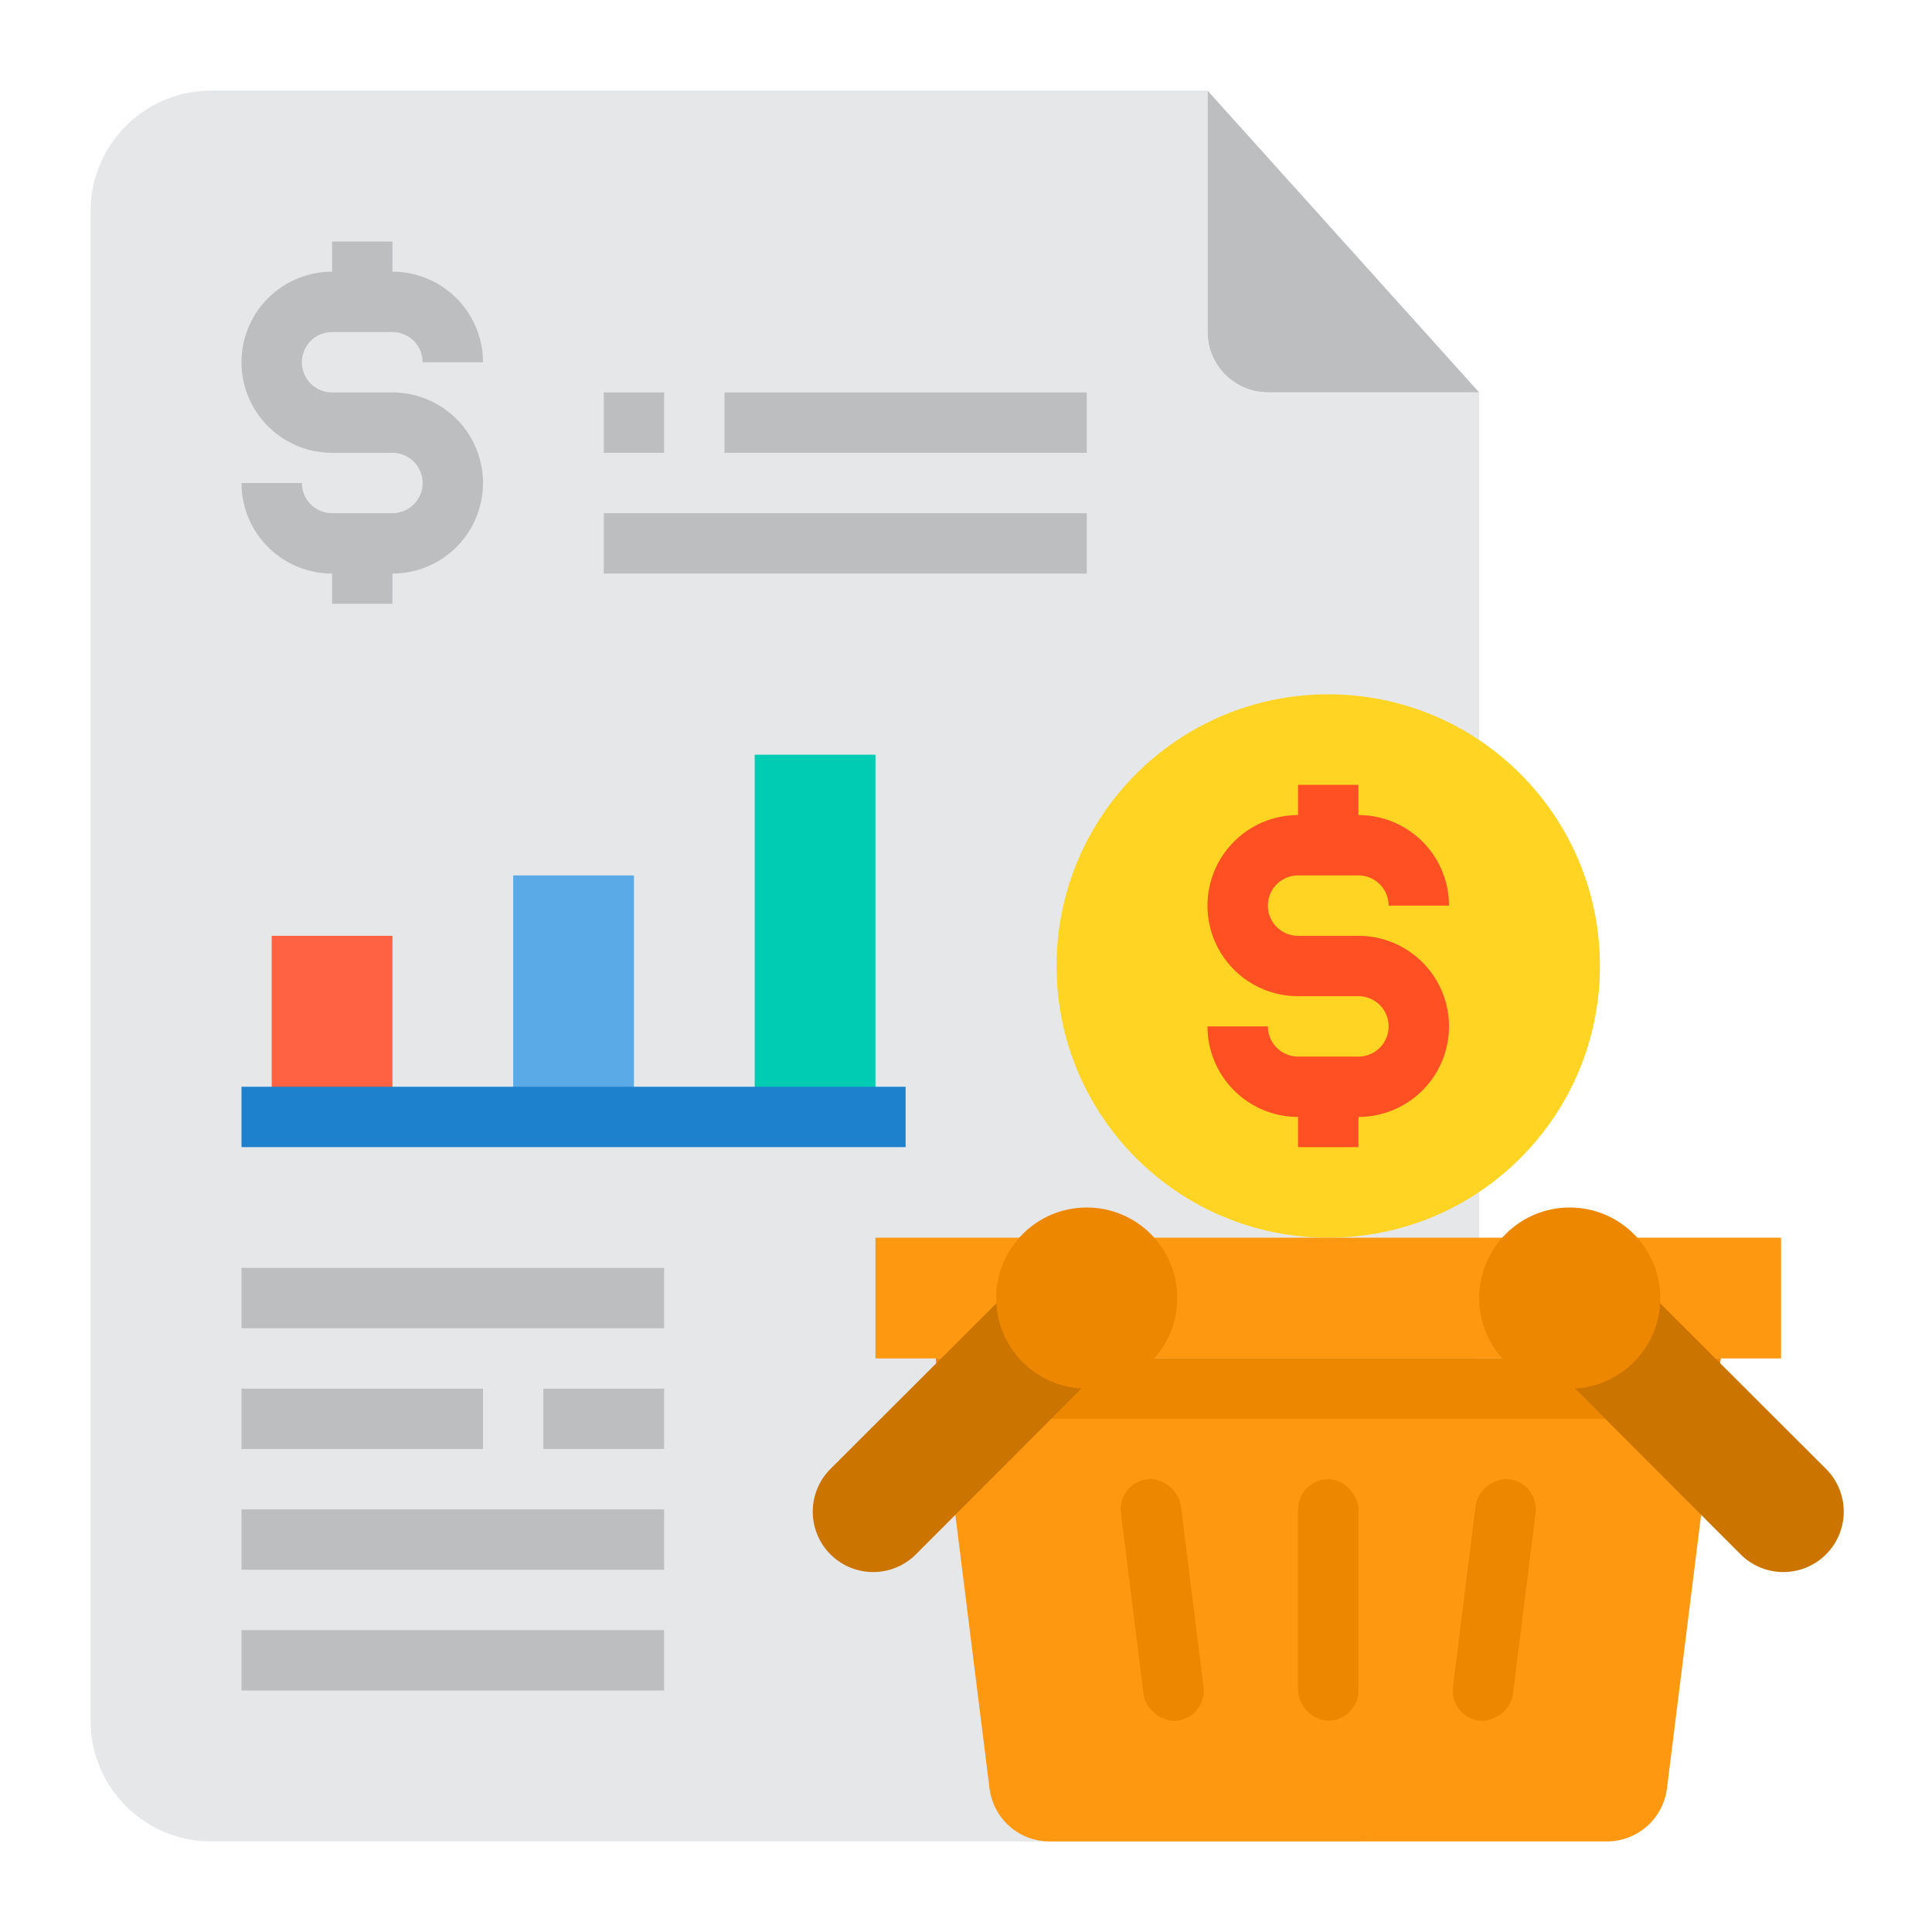 <svg xmlns="http://www.w3.org/2000/svg"  viewBox="0 0 64 64" width="100px" height="100px"><path fill="#bcbec0" d="M40,3l9,10H42a2.006,2.006,0,0,1-2-2Z"/><path fill="#e6e7e8" d="M49,13V57a4,4,0,0,1-4,4H7a4,4,0,0,1-4-4V7A4,4,0,0,1,7,3H40v8a2.006,2.006,0,0,0,2,2Z"/><rect width="4" height="6" x="9" y="31" fill="#ff6243"/><rect width="4" height="8" x="17" y="29" fill="#5aaae7"/><rect width="4" height="12" x="25" y="25" fill="#00ccb3"/><circle cx="44" cy="32" r="9" fill="#ffd422"/><path fill="#ff9811" d="M57,45l-.25,2L55.22,59.25A2.007,2.007,0,0,1,53.23,61H34.77a2.007,2.007,0,0,1-1.99-1.75L31.25,47,31,45Z"/><polygon fill="#ff9811" points="59 41 59 45 57 45 31 45 29 45 29 41 59 41"/><polygon fill="#ee8700" points="57 45 56.75 47 31.25 47 31 45 57 45"/><path fill="#cc7400" d="M60.49,51.49a2,2,0,0,1-2.83,0l-7.07-7.08,2.82-2.82,7.08,7.07A2,2,0,0,1,60.49,51.49Z"/><path fill="#cc7400" d="M30.34,51.49a2,2,0,1,1-2.83-2.83l7.08-7.07,2.82,2.82Z"/><circle cx="52" cy="43" r="3" fill="#ee8700"/><circle cx="36" cy="43" r="3" fill="#ee8700"/><path fill="#ff5023" d="M45,31H43a1,1,0,0,1,0-2h2a1,1,0,0,1,1,1h2a3,3,0,0,0-3-3V26H43v1a3,3,0,0,0,0,6h2a1,1,0,0,1,0,2H43a1,1,0,0,1-1-1H40a3,3,0,0,0,3,3v1h2V37a3,3,0,0,0,0-6Z"/><rect width="2" height="8" x="43" y="49" fill="#ee8700" rx="1"/><rect width="8.062" height="2" x="45.469" y="52" fill="#ee8700" rx="1" transform="rotate(-82.875 49.5 53)"/><rect width="2" height="8.062" x="37.5" y="48.969" fill="#ee8700" rx="1" transform="rotate(-7.125 38.503 53.004)"/><rect width="22" height="2" x="8" y="36" fill="#1e81ce"/><path fill="#bcbec0" d="M13,17H11a1,1,0,0,1-1-1H8a3,3,0,0,0,3,3v1h2V19a3,3,0,0,0,0-6H11a1,1,0,0,1,0-2h2a1,1,0,0,1,1,1h2a3,3,0,0,0-3-3V8H11V9a3,3,0,0,0,0,6h2a1,1,0,0,1,0,2Z"/><rect width="16" height="2" x="20" y="17" fill="#bcbec0"/><rect width="2" height="2" x="20" y="13" fill="#bcbec0"/><rect width="12" height="2" x="24" y="13" fill="#bcbec0"/><rect width="14" height="2" x="8" y="42" fill="#bcbec0"/><rect width="8" height="2" x="8" y="46" fill="#bcbec0"/><rect width="4" height="2" x="18" y="46" fill="#bcbec0"/><rect width="14" height="2" x="8" y="50" fill="#bcbec0"/><rect width="14" height="2" x="8" y="54" fill="#bcbec0"/></svg>
